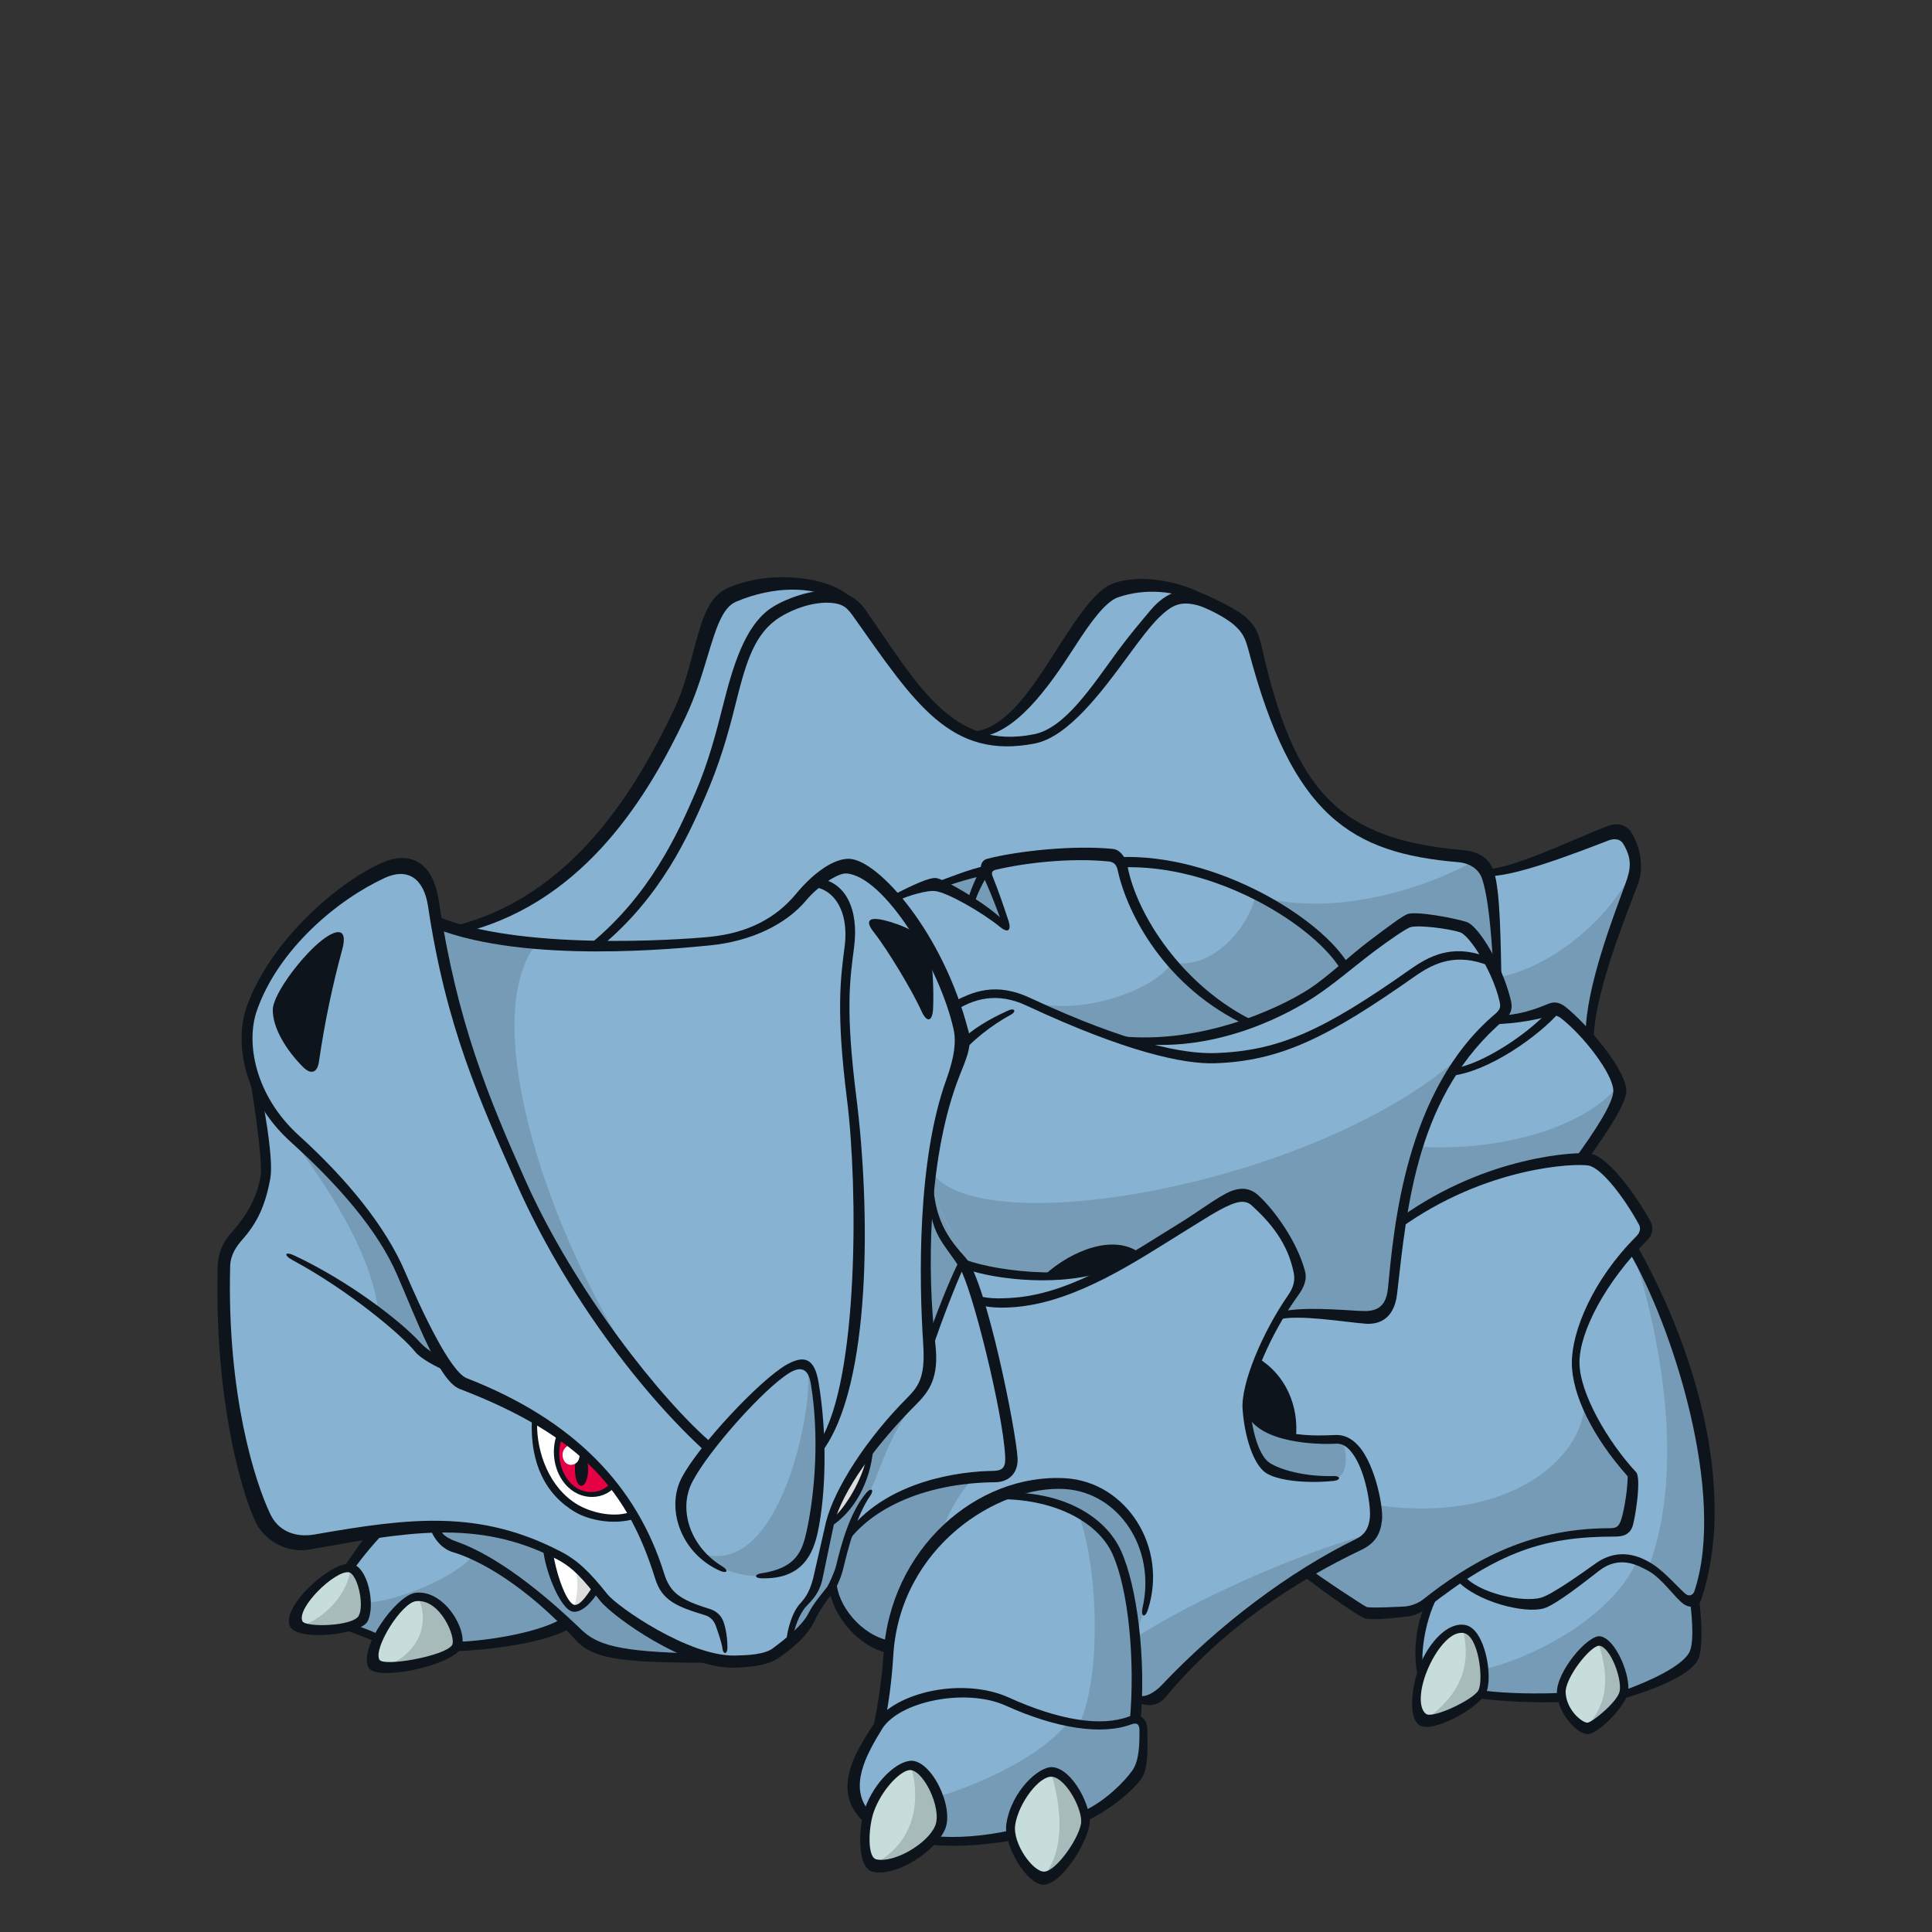 <svg width="800" height="800" viewBox="0 0 800 800" fill="none" xmlns="http://www.w3.org/2000/svg">
<rect x="0" y="0" width="800" height="800" fill="#333333" stroke="none"/>
<g clip-path="url(#clip0_42_68452)">
<path d="M658.132 431.243C658.402 411.941 667.756 385.16 673.559 370.327C676.046 363.984 679.182 356.18 674.929 349.386C672.171 344.97 668.783 344.484 662.8 346.899C649.842 352.143 624.485 362.614 614.572 360.956C611.815 357.658 609.851 355.838 600.245 354.9C575.158 352.413 556.144 344.97 542.646 326.515C529.147 308.043 521.974 281.316 519.487 271.674C517 262.032 512.873 256.517 502.114 250.732C491.373 244.947 473.26 240.243 460.501 245.488C455.815 247.416 450.3 256.229 445.056 264.231C439.811 272.233 422.185 302.816 403.154 304.745C383.311 296.743 365.542 267.889 357.125 256.229C353.539 251.273 346.384 244.1 336.183 242.73C325.983 241.361 306.411 244.1 300.067 249.903C293.723 255.688 293.435 262.771 289.866 275.26C278.296 315.774 243.009 372.562 191.195 384.961L180.453 381.375C179.624 372.562 176.326 362.902 170.253 360.704C164.197 358.505 157.854 360.974 149.581 366.489C141.309 372.004 121.557 382.619 105.751 411.959C101.895 419.132 98.579 427.674 106.31 449.715C109.608 469.828 111.825 482.245 110.167 489.689C108.509 497.132 104.382 505.404 101.066 509.261C97.75 513.117 92.92 517.803 93.064 526.075C93.623 556.677 96.326 592.199 107.68 622.819C110.437 630.262 116.781 639.453 132.208 636.876C140.48 635.506 150.681 633.578 157.295 633.29C152.339 639.345 148.752 643.76 144.896 648.446L144.337 673.533L156.736 678.489L189.266 681.517C202.495 682.905 223.436 677.66 234.754 671.316C241.639 677.931 246.325 681.787 253.768 683.445C261.211 685.103 282.153 686.761 294.552 686.203C306.411 689.501 316.323 687.032 321.838 684.004C327.352 680.976 333.138 674.632 334.796 670.776C336.454 666.919 341.68 660.575 344.726 657.547C346.384 667.189 355.467 678.778 368.425 681.535C367.326 691.736 366.226 705.793 364.298 713.777C356.026 722.878 349.141 744.09 358.783 751.263L386.069 762.004C394.611 763.103 410.038 762.004 418.04 760.634L449.183 752.092C460.212 747.965 469.584 736.935 471.512 732.52C473.441 728.104 473.999 721.49 473.711 717.904C473.441 714.317 472.053 712.119 470.124 711.83L470.395 703.558C475.081 704.928 479.929 702.08 485.011 696.385C498.509 681.229 524.155 660.287 540.681 650.915C547.566 655.331 561.353 664.702 565.21 667.171C573.752 666.901 584.782 668.559 593.054 661.386C590.026 668.829 586.44 679.859 588.638 693.087L613.725 701.9C623.097 702.729 638.524 703.27 646.255 702.729L672.712 701.071C682.642 699.413 698.069 690.33 701.097 686.185C704.125 682.058 703.025 671.298 701.656 663.315C714.884 637.957 704.972 566.842 675.199 516.956C678.786 513.658 682.913 508.972 679.885 504.557C676.857 500.141 664.17 479.758 654.528 480.299C660.601 471.756 669.955 458.528 669.955 452.184C669.955 445.841 664.17 437.586 658.096 431.243H658.132Z" fill="#88B2D1"/>
<path d="M221.292 586.918C220.625 599.425 226.014 613.843 233.006 619.7C239.999 625.558 249.442 630.406 261.607 627.468C254.957 617.448 243.585 601.894 221.292 586.918Z" fill="white"/>
<path d="M231.366 594.83C229.492 602.201 230.934 612.474 237.584 616.511C244.234 620.566 250.308 618.385 253.335 615.357C247.694 608.851 239.602 600.615 231.366 594.83Z" fill="#E60044"/>
<path d="M145.508 649.149C139.994 648.122 118.745 664.756 123.359 672.47C126.909 678.399 147.707 673.425 150.158 670.74C152.609 668.054 151.42 650.266 145.49 649.149H145.508Z" fill="#C7DDDC"/>
<path d="M171.118 660.936C164.882 662.504 150.951 682.293 155.781 688.366C160.611 694.458 186.707 685.645 189.284 681.5C191.844 677.372 182.436 658.071 171.136 660.918L171.118 660.936Z" fill="#C7DDDC"/>
<path d="M247.1 658.449C242.035 652.141 237.079 645.617 227.726 642.229C228.176 648.987 233.925 664.864 237.296 666C240.666 667.117 244.054 662.287 247.1 658.449Z" fill="white"/>
<path d="M377.833 731.025C362.928 728.682 353.755 760.689 360.712 771.124C363.721 775.629 385.835 768.024 389.998 754.147C391.349 749.641 385.492 732.214 377.833 731.025Z" fill="#C7DDDC"/>
<path d="M435.792 733.728C429.809 733.115 417.77 746.199 418.365 758.959C418.815 768.42 429.791 777.846 432.332 777.576C436.693 777.125 447.795 764.51 449.453 754.453C451.111 744.397 440.135 734.178 435.792 733.728Z" fill="#C7DDDC"/>
<path d="M607.418 675.01C593.613 670.126 581.141 705.144 589.179 711.505C594.586 715.777 611.022 704.405 613.617 700.8C616.212 697.196 614.735 677.606 607.418 675.01Z" fill="#C7DDDC"/>
<path d="M662.169 679.733C656.979 679.643 645.823 694.169 646.742 702.819C647.409 709.235 654.167 715.435 657.321 715.543C660.475 715.651 671.288 705.973 672.532 700.675C673.775 695.376 668.026 679.841 662.169 679.733Z" fill="#C7DDDC"/>
<path d="M138.318 400.912C131.848 407.22 123.936 416.591 118.763 430.973C121.989 435.335 127.648 443.102 129.433 441.967C131.217 440.831 133.794 412.392 138.318 400.912Z" fill="#0E141B"/>
<path d="M384.411 420.663C385.708 415.167 385.492 395.342 382.573 390.927C379.671 386.511 369.002 382.637 360.91 381.771C368.353 393.089 379.437 410.859 384.411 420.681V420.663Z" fill="#0E141B"/>
<path d="M115.321 464.477C134.046 488.068 153.835 518.255 156.61 542.891C162.503 547.757 171.19 555.723 174.308 558.859C177.426 561.977 180.544 563.022 183.679 563.725C176.038 551.92 165.639 523.824 159.385 514.452C153.132 505.081 143.418 490.519 135.452 483.22C127.468 475.939 122.26 471.073 115.339 464.477H115.321Z" fill="#769BB6"/>
<path d="M237.187 665.765C233.961 664.99 228.573 651.473 228.032 642.697C215.705 635.884 199.377 631.18 179.642 631.487C181.246 635.488 183.643 637.614 190.582 640.552C197.521 643.49 219.381 656.015 231.655 668.829C243.928 681.643 251.389 687.5 293.795 686.437C276.187 680.309 255.606 668.613 247.388 658.43C243.171 663.765 239.476 666.54 237.187 665.765Z" fill="#769BB6"/>
<path d="M334.724 567.184C336.075 589.117 321.513 652.483 291.164 643.472C297.327 650.987 312.989 655.222 324.199 650.987C329.749 648.878 335.318 641.832 336.67 632.064C338.022 622.296 342.221 580.106 334.724 567.184Z" fill="#769BB6"/>
<path d="M327.064 680.419C327.965 674.111 329.984 667.136 332.471 664.649C334.94 662.18 337.427 657.44 338.328 652.268C339.229 647.096 343.284 629.073 345.987 622.766C348.691 616.458 362.658 594.615 378.193 581.314C366.262 597.3 364.118 611.79 358.603 620.278C355.683 624.784 351.178 634.462 349.376 642.356C347.573 650.249 345.104 656.539 341.049 661.495C336.994 666.451 331.137 677.715 327.082 680.419H327.064Z" fill="#769BB6"/>
<path d="M189.266 681.572C201.269 682.473 221.184 677.499 234.989 671.605C221.85 660.288 211.668 650.772 196.277 643.545C189.483 652.826 164.81 663.009 151.456 663.694C151.221 667.55 151.456 672.074 144.445 673.876C148.969 675.462 152.825 676.814 156.214 678.184C160.215 671.353 167.009 661.675 171.731 661.099C176.453 660.522 189.861 667.641 189.266 681.59V681.572Z" fill="#769BB6"/>
<path d="M222.698 390.169C198.548 418.356 222.698 502.88 262.509 564.588C213.993 503.241 189.897 438 180.327 381.393C183.031 382.6 195.322 389.358 222.698 390.169Z" fill="#769BB6"/>
<path d="M404.109 611.033C396.9 618.242 390.592 629.506 390.142 636.264C380.23 644.969 373.922 656.539 367.758 681.176C358.747 679.968 349.736 671.57 344.329 657.44C347.627 653.241 349.358 643.383 350.637 638.517C352.439 631.615 376.175 613.286 404.109 611.033Z" fill="#769BB6"/>
<path d="M415.517 619.286C444.947 603.967 490.904 625.9 470.178 676.957C468.683 658.34 462.663 640.012 456.355 634.01C450.048 628.009 438.333 619.286 415.499 619.286H415.517Z" fill="#769BB6"/>
<path d="M449.669 751.714C458.104 747.443 466.628 741.279 471.404 732.538C473.206 729.24 472.9 723.491 473.513 717.526C473.819 714.516 471.71 711.218 467.205 712.714C462.699 714.21 453.238 715.562 442.424 712.858C432.062 726.825 405.929 738.846 388.502 743.947C390.304 750.561 390.899 756.256 386.105 761.374C392.611 763.14 406.74 762.6 418.833 760.978C417.085 754.544 423.663 736.287 435.053 733.602C440.983 732.214 446.696 742.415 449.687 751.696L449.669 751.714Z" fill="#769BB6"/>
<path d="M515.63 582.863C515.847 590.523 519.902 603.355 524.642 607.193C529.381 611.032 545.89 613.177 553.027 612.149C557.748 611.483 558.433 602.021 555.496 596.164C546.268 596.614 523.74 597.281 515.63 582.881V582.863Z" fill="#769BB6"/>
<path d="M519.92 370.274C518.172 381.664 503.574 401.813 485.461 398.587C477.586 410.265 446.93 421.06 426.493 414.645C445.182 424.863 456.86 428.071 465.024 430.702C488.958 433.91 525.759 427.494 557.28 400.335C552.017 391.288 536.554 378.438 519.902 370.256L519.92 370.274Z" fill="#769BB6"/>
<path d="M385.276 484.517C402.902 515.371 544.322 491.276 604.768 437.371C584.349 468.405 578.132 514.488 576.365 532.186C575.59 539.881 573.284 545.649 560.992 544.495C548.683 543.342 539.852 542.963 529.85 544.874C534.77 538.187 540.177 531.88 537.78 525.572C535.383 519.264 529.886 507.351 520.659 498.845C516.748 495.24 512.945 493.997 504.745 499.151C491.823 507.261 470.809 520.183 461.185 525.59C443.758 528.293 418.239 531.303 398.414 522.58C398.414 519.57 397.819 515.966 395.116 511.767C392.413 507.568 385.096 494.52 385.294 484.517H385.276Z" fill="#769BB6"/>
<path d="M672.478 701.271C683.273 698.657 693.906 693.611 700.574 685.988C704.774 681.176 702.971 671.264 701.476 662.865C697.565 666.47 688.86 648.754 678.047 645.744C669.036 667.677 638.091 685.393 614.969 691.106C615.275 693.809 614.969 698.315 613.473 701.613C625.89 702.478 637.677 703.109 646.814 703.343C644.633 696.981 655.267 679.932 662.277 679.464C667.936 679.085 673.055 694.638 672.496 701.289L672.478 701.271Z" fill="#769BB6"/>
<path d="M408.272 359.875C405.299 364.921 403.695 368.706 401.964 373.518C409.191 378.095 413.084 380.51 416.292 383.484C414.454 375.915 411.588 368.58 408.272 359.875Z" fill="#769BB6"/>
<path d="M520.659 370.887C547.692 379.303 585.232 370.58 610.463 356.469C617.366 360.668 618.88 371.788 620.069 403.633C616.465 396.73 609.256 385.611 606.553 384.403C603.849 383.196 587.737 381.069 584.025 382.295C579.519 383.79 569.012 391.918 558.199 400.623C549.188 388.314 533.274 376.6 520.659 370.887Z" fill="#769BB6"/>
<path d="M446.353 626.406C454.427 647.15 456.59 692.944 446.894 713.958C454.427 715.039 464.141 714.499 470.052 711.795C471.945 693.737 473.008 637.995 446.353 626.406Z" fill="#769BB6"/>
<path d="M675.938 517.154C687.058 551.396 698.159 607.265 682.841 648.41C688.247 652.321 692.753 656.826 695.456 660.431C698.159 664.035 702.431 663.459 703.872 658.935C714.091 626.801 701.764 564.913 675.938 517.154Z" fill="#769BB6"/>
<path d="M620.376 404.678C639.299 401.218 663.322 384.709 676.244 360.523C670.531 375.986 659.718 403.633 657.916 430.666C652.816 424.953 646.796 418.645 643.192 418.951C639.587 419.258 624.863 422.556 619.456 421.655C622.754 419.258 625.169 417.149 620.358 404.678H620.376Z" fill="#769BB6"/>
<path d="M587.035 474.82C621.277 476.929 655.213 467.016 669.63 450.184C669.63 455.284 664.53 466.998 654.311 480.821C633.586 482.029 608.95 487.129 579.213 507.26C581.015 497.654 583.412 482.93 587.016 474.82H587.035Z" fill="#769BB6"/>
<path d="M569.607 623.198C569.913 634.318 565.408 637.922 560.902 640.013C556.883 641.887 550.99 644.518 541.384 650.826C546.485 654.431 558.505 662.847 565.119 667.046C568.418 667.641 576.834 667.046 580.132 667.046C583.43 667.046 587.341 665.839 591.54 662.541C618.087 641.671 645.913 633.399 664.53 634.913C670.549 635.399 672.334 632.804 673.541 629.812C674.749 626.821 674.749 619.305 675.938 611.195C670.838 605.789 661.827 593.173 656.114 581.152C655.519 603.68 624.881 631.308 569.607 623.198Z" fill="#769BB6"/>
<path d="M138.083 401.505C139.417 397.036 142.336 389.268 140.174 387.935C137.489 386.295 118.872 401.704 114.384 417.455C113.789 419.546 115.736 426.106 118.403 429.981C122.873 420.285 131.523 405.831 138.083 401.505Z" fill="#0E141B"/>
<path d="M470.197 678.166C493.625 662.847 537.78 643.022 567.21 635.219C538.375 651.132 514.045 666.758 483.407 697.395C480.703 700.099 475.892 705.812 470.485 703.108C470.791 694.998 470.791 686.582 470.178 678.184L470.197 678.166Z" fill="#769BB6"/>
<path d="M384.915 485.363C382.843 502.394 382.014 534.167 384.285 558.245C388.43 546.819 394.449 532.293 396.738 527.103C399.027 521.912 397.801 515.316 395.08 511.748C392.377 508.197 386.772 497.618 384.897 485.363H384.915Z" fill="#769BB6"/>
<path d="M145.184 648.734C144.878 656.538 138.281 667.964 125.053 673.371C134.064 676.074 146.373 673.965 149.978 670.667C153.582 667.369 150.573 652.952 145.166 648.734H145.184Z" fill="#A7BBBA"/>
<path d="M172.74 660.611C177.912 670.56 174.722 683.301 161.062 689.393C169.947 690.186 186.797 686.203 188.924 681.571C191.051 676.921 185.337 661.152 172.74 660.611Z" fill="#A7BBBA"/>
<path d="M237.998 647.672C239.656 654.737 239.35 660.287 237.548 666C240.395 665.406 243.261 663.297 246.703 657.584C243.693 653.673 241.152 650.682 237.998 647.672Z" fill="#DCDDDD"/>
<path d="M377.04 730.771C380.752 742.792 380.608 761.391 362.73 771.412C370.462 772.403 386.195 764.689 389.493 755.822C392.791 746.955 383.059 731.348 377.04 730.771Z" fill="#A7BBBA"/>
<path d="M435.035 733.601C438.856 745.225 441.992 765.392 431.971 777.142C438.982 773.988 447.993 764.256 449.435 754.543C450.859 744.811 438.838 732.79 435.035 733.619V733.601Z" fill="#A7BBBA"/>
<path d="M605.669 674.363C608.265 685.014 608.391 699.072 590.729 711.669C597.884 711.02 610.626 706.082 613.743 700.622C616.861 695.161 613.491 675.012 605.687 674.363H605.669Z" fill="#A7BBBA"/>
<path d="M661.574 679.301C665.341 691.268 667.558 703.487 656.889 715.057C662.602 713.633 670.928 706.082 672.352 700.891C673.775 695.701 668.189 679.823 661.556 679.319L661.574 679.301Z" fill="#A7BBBA"/>
<path d="M435.197 527.895C442.532 521.083 458.086 512.162 470.665 519.515C466.124 522.489 460.699 525.462 458.086 526.508C450.931 527.373 439.036 528.256 435.197 527.913V527.895Z" fill="#0E141B"/>
<path d="M520.803 563.49C517.883 570.465 516.081 577.908 516.081 582.179C518.55 588.938 524.642 593.209 534.77 594.795C536.572 586.018 532.517 572.501 520.803 563.49Z" fill="#0E141B"/>
<path d="M388.25 366.759C393.224 369.012 398.865 371.463 401.964 373.518C403.803 368.201 405.407 364.507 407.317 360.83C398.811 363.227 393.53 364.831 388.232 366.759H388.25Z" fill="#769BB6"/>
<path d="M359.756 601.588C359.756 601.588 346.618 617.087 343.464 629.973C343.464 629.973 357.396 623.413 359.756 601.588Z" fill="#DCDDDD"/>
<path d="M243.315 605.681C244.09 610.781 242.612 615.214 240.702 615.214C238.016 615.214 237.061 606.438 239.368 602.076C240.684 603.103 242.143 604.473 243.315 605.681Z" fill="#0E141B"/>
<path d="M239.999 602.688C239.855 605.517 237.98 606.562 236.358 606.562C232.826 606.562 231.33 600.615 235.313 598.561C236.647 599.39 239.098 601.498 239.999 602.688Z" fill="white"/>
<path d="M260.364 626.333C253.245 628.46 244.414 626.117 239.206 623.053C227.329 616.043 222.247 601.3 222.391 589.514L220.228 588.234C219.508 605.878 225.797 618.8 238.143 626.099C243.711 629.397 253.317 631.343 261.553 629.253L260.364 626.333Z" fill="#0E141B"/>
<path d="M183.643 562.517C179.57 560.642 176.182 558.281 174.002 555.902C165.621 546.747 144.445 530.527 121.989 519.93C117.952 518.02 117.232 519.678 121.16 521.804C144.589 534.438 166.45 552.911 171.857 559.669C174.254 562.679 180.562 565.977 185.824 568.23L183.643 562.517Z" fill="#0E141B"/>
<path d="M384.086 391.198C381.383 385.287 368.407 381.322 364.244 380.673C359.829 379.988 358.207 381.43 361.865 386.062C367.542 393.252 377.887 410.464 381.437 418.429C383.87 423.89 386.141 422.935 386.375 417.6C386.736 409.635 386.177 395.758 384.086 391.162V391.198ZM364.028 383.358C369.236 384.169 379.599 387.864 381.653 392.351C383.329 396.046 384.014 407.039 384.014 414.879C384.014 415.636 384.014 416.375 384.014 417.06C384.014 417.33 383.978 417.51 383.942 417.673C383.816 417.51 383.672 417.294 383.528 416.934C379.815 407.959 370.299 392.315 363.938 384.674C363.271 383.881 363.541 383.286 364.046 383.358H364.028Z" fill="#0E141B"/>
<path d="M289.254 684.617C255.678 684.13 246.973 680.85 240.702 674.795C224.734 659.386 205.522 644.121 189.158 638.39C183.445 636.389 182.31 634.191 181.661 631.578L177.714 631.523C178.669 635.344 181.823 641.039 187.626 642.751C197.971 645.797 217.183 655.962 238.539 679.246C246.289 687.699 260.094 688.528 298.229 688.528L289.254 684.635V684.617Z" fill="#0E141B"/>
<path d="M172.073 659.549C164.179 660.468 148.32 682.347 152.609 690.529C155.637 696.296 186.311 689.934 190.78 682.653C194.475 676.634 184.617 658.071 172.055 659.531L172.073 659.549ZM157.079 687.195C154.556 682.365 166.306 663.694 172.235 663.009C182.31 661.838 189.014 678.256 187.194 681.193C184.418 685.699 158.701 690.331 157.061 687.195H157.079Z" fill="#0E141B"/>
<path d="M465.979 522.111C443.091 530.833 408.903 525.985 397.189 520.633C397.189 520.633 398.901 525.156 399.982 525.535C412.94 530.076 440.244 532.978 459.221 525.877L465.979 522.129V522.111Z" fill="#0E141B"/>
<path d="M435.972 731.745C430.385 731.15 418.851 741.531 416.725 755.12C415.301 764.239 425.592 780.747 432.152 780.441C439.505 780.099 449.579 764.131 451.111 755.733C452.373 748.794 444.353 732.628 435.972 731.745ZM420.383 755.588C421.807 746.469 430.458 735.169 435.666 735.71C441.487 736.323 448.732 749.857 447.579 755.426C446.173 762.185 437.234 774.728 432.458 774.998C427.808 775.251 419.176 763.338 420.383 755.588Z" fill="#0E141B"/>
<path d="M662.728 677.57C657.591 676.597 644.111 692.6 644.706 701.305C645.282 709.559 652.906 718.03 657.321 718.03C662.169 718.03 673.235 706.045 674.136 700.854C675.343 694.042 669.198 678.813 662.728 677.57ZM648.31 700.999C647.877 694.745 659.033 680.832 662.421 681.481C666.873 682.328 671.649 694.943 670.676 700.26C669.919 704.567 659.195 713.326 657.303 713.326C655.212 713.326 648.797 708.37 648.292 701.017L648.31 700.999Z" fill="#0E141B"/>
<path d="M699.835 663.044C700.971 672.325 701.367 681.355 699.241 684.671C695.636 690.294 683.309 696.007 672.82 699.827L671.757 703.486C684.733 699.665 698.7 694.186 702.755 687.861C705.567 683.499 704.503 669.568 703.512 661.494L699.854 663.026L699.835 663.044Z" fill="#0E141B"/>
<path d="M251.912 615.087C247.82 619.088 238.485 619.629 233.673 610.419C231.348 605.968 230.898 600.597 232.52 596.092L230.321 594.83C228.591 600.219 229.204 606.454 231.871 611.356C237.079 620.962 247.604 621.881 253.443 616.853L251.93 615.087H251.912Z" fill="#0E141B"/>
<path d="M325.568 565.167C314.611 571.474 289.236 598.544 282.261 611.934C275.575 624.766 282.027 643.329 298.175 650.448C301.076 651.727 301.851 650.267 299.148 648.645C286.244 640.914 280.513 625.451 286.694 613.574C293.543 600.418 316.323 574.989 326.776 568.555C331.407 565.707 334.633 566.392 335.733 572.934C339.301 594.272 337.481 617.737 334.147 633.399C332.291 642.121 329.948 649.312 315.151 651.493C312.376 651.907 312.358 653.439 315.151 653.529C332.345 654.124 336.742 643.239 338.652 634.282C342.023 618.386 342.563 594.002 338.959 572.43C337.301 562.553 333.156 560.805 325.586 565.167H325.568Z" fill="#0E141B"/>
<path d="M217.669 489.021C202.242 454.527 189.194 422.952 181.769 373.355C178.849 353.909 167.045 353.17 157.89 357.369C138.011 366.47 111.266 390.908 102.111 416.969C97.191 430.99 100.219 454.653 120.566 473.018C139.741 490.337 156.34 509.17 164.432 527.859C172.758 547.089 181.877 571.869 190.312 575.113C241.927 594.902 260.328 618.367 271.321 653.762C274.151 662.846 280.369 665.297 292.029 668.847C294.102 669.478 295.615 671.01 296.408 673.262C297.346 675.93 298.859 680.165 299.184 682.778C299.472 685.157 301.184 684.941 301.202 682.526C301.256 678.507 300.608 674.47 299.598 671.586C298.589 668.739 296.426 666.991 293.741 666.18C281.504 662.449 277.431 659.367 275.034 651.636C263.698 615.159 237.584 587.963 193.267 570.68C186.527 568.049 174.939 543.557 167.73 526.652C159.638 507.656 143.256 487.85 123.882 470.296C105.535 453.698 101.678 431.747 106.4 418.356C115.357 392.855 139.958 372.382 159.476 363.461C168.361 359.388 175.443 363.19 177.264 375.391C184.743 425.277 198.584 455.59 213.957 490.283C233.961 535.411 265.843 577.366 292.66 601.57L295.075 597.839C274.133 580.052 238.107 534.708 217.669 489.021Z" fill="#0E141B"/>
<path d="M345.086 659.241C345.789 658.394 348.078 654.032 349.141 649.635C351.124 641.363 354.692 627.414 360.315 619.43C362.099 616.907 360.766 615.753 358.765 618.096C351.881 626.152 348.258 639.759 346.24 648.211C345.519 651.221 342.942 656.556 342.509 657.114C340.256 660.07 336.868 663.837 334.778 668.018C332.345 672.902 325.875 678.164 320.017 682.526C316.557 685.103 309.799 685.409 304.392 685.535C285.181 685.932 255.642 665.296 251.533 660.16C244.234 651.023 239.368 646.175 232.159 642.444C198.386 624.927 169.712 628.495 130.334 635.379C121.845 636.857 115.177 633.685 112.005 627.125C105.499 613.609 93.965 577.258 95.299 524.435C95.425 519.425 98.002 515.982 100.435 513.207C106.292 506.539 109.77 499.672 111.915 488.066C113.141 481.488 110.581 464.943 108.094 452.256L102.147 439.1C104.598 451.607 109.031 481.199 107.878 487.399C105.787 498.627 99.732 506.106 95.082 511.279C92.523 514.126 90.27 518.866 90.126 524.561C88.793 577.78 99.335 616.168 105.697 629.955C109.302 637.758 118.655 643.291 128.081 641.633C167.045 634.803 197.322 628.387 230.501 645.598C237.422 649.184 241.296 653.78 248.523 662.863C253.786 669.478 284.171 691.338 304.392 690.563C312.196 690.257 318.287 689.356 322.414 686.508C326.776 683.499 334.129 678.092 337.427 670.883C339.265 666.864 342.761 662.016 345.086 659.259V659.241Z" fill="#0E141B"/>
<path d="M245.964 656.088C243.838 659.422 240.359 665.009 237.854 664.54C234.881 663.981 230.645 653.384 228.951 642.697L224.86 641.039C225.617 650.483 232.123 666.559 237.241 667.37C240.774 667.928 245.171 663.531 247.839 658.863L245.946 656.106L245.964 656.088Z" fill="#0E141B"/>
<path d="M334.886 367.173C344.293 366.885 351.755 376.13 349.754 391.845C348.042 405.218 346.15 418.843 350.709 455.139C355.377 492.157 355.449 570.914 339.68 596.452L340.13 601.444C361.216 573.888 360.315 499.744 354.602 454.401C350.061 418.356 351.845 406.101 353.647 392.296C355.792 375.932 349.7 365.461 339.662 363.875L334.886 367.173Z" fill="#0E141B"/>
<path d="M400.955 426.575C402.902 434.108 399.405 439.569 396.107 448.67C384.158 481.741 383.87 527.085 387.312 556.623C388.916 570.338 384.861 576.051 379.329 581.584C362.694 598.218 348.799 617.286 345.339 630.965L340.419 654.502C338.977 660.143 336.165 662.63 333.786 665.225C330.795 668.487 328.83 674.578 328.308 678.165L325.514 679.877C326.181 673.912 328.091 667.478 331.48 663.801C333.804 661.278 335.444 658.539 336.76 653.348L342.041 630.19C345.591 616.205 358.963 595.497 375.85 578.61C380.969 573.492 383.131 569.275 382.266 556.281C380.536 530.004 379.761 480.515 391.836 447.084C395.35 437.352 395.963 431.116 394.846 426.178C389.042 400.1 365.974 362.704 350.439 361.677C346.78 361.425 338.346 367.354 333.913 372.706C325.478 382.871 310.88 389.81 293.921 391.468C281.071 392.711 218.462 399.181 180.616 384.547L180.471 379.176C214.083 393.756 280.675 389.215 293.651 387.953C310.069 386.349 321.531 379.897 329.587 370.165C337.445 360.686 345.879 355.243 351.971 355.639C363.811 356.432 390.394 385.917 400.919 426.611L400.955 426.575Z" fill="#0E141B"/>
<path d="M399.964 520.94C393.62 513.803 385.114 504.702 386.537 482.625L384.735 491.943C384.321 511.244 391.205 514.759 397.567 525.356C402.487 533.52 415.247 584.378 416.22 603.013C416.436 607.231 415.553 609.015 411.228 609.069C398.216 609.213 368.569 612.745 351.827 633.345L349.556 640.572C358.999 625.793 381.041 614.097 412.165 613.755C417.77 613.701 421.663 609.898 421.356 603.842C420.744 592.236 408.308 530.384 399.946 520.958L399.964 520.94Z" fill="#0E141B"/>
<path d="M397.152 522.328C394.323 527.122 386.195 547.487 384.537 553.489L384.14 564.77C386.844 554.552 396.648 529.393 399.189 524.599C398.27 523.626 397.855 523.247 397.152 522.346V522.328Z" fill="#0E141B"/>
<path d="M343.879 632.209C353.755 625.919 360.261 613.97 361.559 600.201L359.144 602.31C357.053 613.177 349.682 624.711 344.636 628.911L343.879 632.209Z" fill="#0E141B"/>
<path d="M141.724 393.108C143.977 384.8 140.156 384.097 133.488 389.179C125.414 395.361 113.086 411.419 112.96 418.069C112.834 425.512 118.439 434.793 125.504 441.858C128.784 445.138 131.397 444.147 132.046 439.767C134.533 422.646 137.795 407.616 141.724 393.108ZM139.147 393.072C134.911 407.526 131.001 422.124 128.838 438.65C128.694 439.749 127.991 439.803 127.144 438.956C120.53 432.342 115.916 423.818 115.916 418.231C115.916 412.644 128.045 397.091 136.263 390.549C138.876 388.476 140.282 389.197 139.147 393.072Z" fill="#0E141B"/>
<path d="M139.111 398.082C131.001 405.003 121.809 418.754 117.736 429.206L119.773 431.802C123.485 422.25 131.163 409.184 137.939 402.263L139.111 398.082Z" fill="#0E141B"/>
<path d="M145.328 647.474C137.362 646.429 116.403 665.064 120.025 673.372C122.818 679.752 149.167 677.012 152.177 671.407C155.601 665.046 152.447 648.411 145.328 647.474ZM125.215 671.299C122.746 665.658 138.696 650.303 144.355 651.042C147.923 651.511 150.951 664.271 148.59 668.974C146.337 673.498 126.369 673.948 125.215 671.299Z" fill="#0E141B"/>
<path d="M157.403 676.994C155.042 675.931 151.023 674.183 147.148 672.957L140.931 674.507C145.436 675.57 153.312 678.868 156.25 680.202L157.403 676.994Z" fill="#0E141B"/>
<path d="M146.464 649.743C150.248 644.589 156.051 637.398 160.485 633.451L154.087 633.577C149.437 637.903 145.959 643.958 142.571 648.59L146.464 649.761V649.743Z" fill="#0E141B"/>
<path d="M234.015 669.299C225.347 675.805 201.305 679.572 189.447 679.824L188.527 683.699C200.602 683.446 227.762 680.364 236.809 673.57L234.033 669.299H234.015Z" fill="#0E141B"/>
<path d="M366.713 711.199C367.74 706.658 369.29 696.007 369.867 685.824C372.462 640.444 413.409 614.871 440.91 616.583C462.988 617.952 478.811 640.841 473.098 665.801C472.269 669.478 474.143 670.199 475.297 666.594C483.767 640.498 466.286 613.609 441.199 612.113C404.668 609.933 368.335 641.183 365.812 685.518C365.235 695.538 362.442 713.831 360.405 719.454L366.713 711.199Z" fill="#0E141B"/>
<path d="M472.287 712.408C474.612 686.96 470.845 656.737 464.177 642.121C457.653 627.811 440.37 618.025 418.076 618.025L413.571 620.801C434.981 620.53 454.193 629.289 460.645 643.473C467.187 657.836 470.106 687.177 467.854 712.408H472.287Z" fill="#0E141B"/>
<path d="M360.099 750.255C351.232 740.036 358.639 726.718 365.199 716.013C372.372 704.316 400.162 698.892 416.418 706.245C437.468 715.779 456.283 718.554 468.376 714.048C470.755 713.165 471.837 713.922 471.837 716.608C471.837 721.942 471.782 728.935 468.935 733.026C465.637 737.766 457.563 745.858 448.678 749.931L449.309 754.31C459.672 749.498 469.133 741.514 472.648 736.468C475.856 731.854 475.099 721.78 475.081 716.121C475.063 711.778 472.035 709.092 467.403 710.804C455.815 715.13 438.333 712.246 417.77 702.929C399.045 694.44 370.714 700.352 361.901 713.742C354.097 725.601 343.32 742.451 358.747 755.337L360.099 750.237V750.255Z" fill="#0E141B"/>
<path d="M418.509 757.895C407.605 760.273 396.305 761.247 386.519 760.273L383.726 763.626C393.602 765.031 406.758 764.166 419.212 762.094L418.509 757.913V757.895Z" fill="#0E141B"/>
<path d="M376.535 729.149C370.732 729.96 362.135 737.854 358.188 748.703C355.305 756.615 354.854 773.682 361.396 775.088C371.309 777.233 387.529 766.455 391.349 757.408C395.26 748.181 385.384 727.906 376.517 729.131L376.535 729.149ZM376.229 733.006C381.906 731.781 390.286 748.83 387.222 756.056C384.086 763.446 370.263 771.556 362.874 769.916C358.945 769.05 359.648 756.183 361.865 750.091C365.037 741.35 372.102 733.889 376.229 733.006Z" fill="#0E141B"/>
<path d="M368.317 679.354C356.639 677.065 346.618 664.702 346.366 654.682L343.482 658.034C344.618 668.667 355.467 682.093 367.686 684.472L368.335 679.354H368.317Z" fill="#0E141B"/>
<path d="M563.155 599.463C560.992 596.759 557.784 594.092 553.099 594.2C547.44 594.326 519.451 596.904 516.297 578.467L516.153 585.333C521.56 597.642 545.529 598.237 553.189 597.805C555.892 597.66 557.857 599.012 559.839 601.571C565.48 608.852 567.733 623.883 567.228 628.424C566.886 631.596 565.985 635.111 561.443 637.309C534.211 650.574 504.763 672.615 480.866 697.954C478.234 700.729 473.711 703.397 471.746 701.865L471.53 705.037C474.125 706.298 478.991 707.163 482.686 702.712C506.457 673.948 537.185 654.394 563.696 641.779C569.733 638.913 571.68 634.786 572.256 629.47C572.851 624.117 569.643 607.573 563.173 599.463H563.155Z" fill="#0E141B"/>
<path d="M552.198 611.214C539.834 611.484 529.976 608.492 525.777 605.771C521.758 603.176 518.784 594.435 517.667 583.55C516.64 573.493 526.894 551.326 536.59 537.737C538.302 535.34 541.637 531.177 540.411 526.473C537.113 513.93 527.579 500.9 520.983 494.898C517.126 491.384 512.927 491.961 509.719 493.24C504.583 495.295 496.13 501.819 488.093 506.721C469.782 517.913 445.434 535.034 420.816 537.268C412.742 538.007 407.677 537.557 404.145 536.295C404.451 537.665 404.776 538.999 405.172 540.242C409.137 541.414 414.292 541.81 421.266 541.143C446.353 538.746 471.134 521.805 489.895 510.235C497.843 505.351 504.655 500.81 509.647 498.809C512.206 497.782 515.576 496.646 518.316 499.152C525.849 506.018 533.202 514.506 535.707 527.05C536.338 530.204 535.617 533.069 533.454 536.205C522.641 551.83 513.792 572.989 514.531 583.513C515.288 594.327 518.802 606.42 524.299 609.97C528.751 612.854 539.762 614.44 552.27 613.214C555.225 612.926 555.189 611.105 552.216 611.178L552.198 611.214Z" fill="#0E141B"/>
<path d="M472.035 518.885C461.366 510.847 443.902 517.605 432.494 527.968L436.693 528.419C446.425 520.273 461.672 514.56 469.404 520.579L472.035 518.867V518.885Z" fill="#0E141B"/>
<path d="M470.935 432.162C505.79 435.911 535.491 418.501 544.07 412.932C551.945 407.832 560.794 400.191 568.345 394.46C575.446 389.089 582.295 384.475 584.007 383.935C587.323 382.907 600.028 384.529 604.588 386.043C608.553 387.359 617.943 402.083 620.808 414.122C621.331 416.303 621.709 417.672 619.15 419.835C581.628 451.464 577.14 508.991 574.707 533.573C573.806 542.656 568.363 543.125 563.011 542.818C554.901 542.368 539.113 541.07 530.895 543.089L529.345 546.441C537.329 544.098 557.064 547.504 565.444 548.117C569.499 548.423 577.158 547.468 578.51 535.736C582.709 499.042 586.548 452.924 623.241 421.998C626.809 418.988 625.998 415.78 625.44 413.527C621.98 399.56 612.248 383.412 607.345 381.79C602.822 380.276 586.944 377.23 582.961 378.456C580.997 379.069 575.446 383.214 566.435 390.026C558.902 395.721 549.765 404.516 541.961 409.58C529.111 417.906 494.725 433.766 459.654 428.558L470.917 432.162H470.935Z" fill="#0E141B"/>
<path d="M394.629 419.096C402.974 413.473 412.796 410.662 425.051 416.393C466.394 435.695 490.255 440.687 502.997 440.272C530.319 439.389 550.179 429.387 585.755 404.354C593.775 398.713 603.146 394.262 617.059 400.101L615.005 395.974C601.11 390.874 591.612 395.974 583.827 401.471C548.629 426.251 530.03 435.19 503.159 436.055C490.652 436.47 467.601 432.361 426.619 413.239C412.67 406.733 402.956 410.031 392.611 416.159L394.629 419.078V419.096Z" fill="#0E141B"/>
<path d="M397.207 437.533C401.712 431.37 411.03 424.197 418.563 420.178C421.014 418.862 420.131 417.24 417.59 418.376C409.354 422.088 402.289 426.305 397.189 431.55V437.533H397.207Z" fill="#0E141B"/>
<path d="M536.608 595.335C537.906 582.233 532.391 569.293 521.001 562.408L519.992 565.238C529.76 572.122 534.356 582.016 533.923 594.74L536.59 595.335H536.608Z" fill="#0E141B"/>
<path d="M579.519 508.757C615.257 482.932 652.329 481.634 657.772 482.625C663.124 483.598 672.46 495.727 678.641 507.027C679.2 508.054 679.633 509.857 677.47 512.037C659.52 529.988 650.869 551.2 650.869 564.32C650.869 577.44 659.448 594.976 673.992 611.322C673.92 618.459 671.955 627.92 670.982 630.101C670.081 632.137 669.342 632.804 666.476 632.804C631.748 632.804 607.922 647.582 589.125 662.397C586.8 664.235 583.214 665.244 581.015 665.244C581.015 665.244 567.3 666.019 565.84 665.388C564.381 664.758 545.457 652.268 542.195 649.547L538.897 651.944C542.285 654.773 561.894 669.263 565.462 670.2C569.012 671.137 581.952 669.425 581.952 669.425C585.16 669.425 588.566 667.641 590.693 665.965C620.538 642.428 639.425 636.264 668.621 636.264C672.135 636.264 674.532 635.435 675.83 632.516C676.965 629.957 679.795 612.079 677.488 609.61C665.665 596.904 654.023 576.755 654.023 564.176C654.023 551.596 664.638 530.997 682.084 513.569C684.409 511.244 684.787 508.217 683.435 505.766C676.965 493.961 665.683 478.985 658.691 477.705C653.194 476.714 615.528 478.588 580.042 504.036L579.555 508.757H579.519Z" fill="#0E141B"/>
<path d="M674.406 518.111C692.464 548.694 714.974 618.819 701.62 658.864C701.097 660.432 699.601 661.099 698.286 660.234C696.087 658.756 689.599 650.97 684.066 647.51C679.452 644.645 670.603 640.391 660.835 647.312C654.942 651.493 642.705 660.234 638.164 661.549C630.774 663.712 612.049 659.819 605.958 652.16L603.146 654.268C611.364 663.28 631.315 668.308 639.299 665.983C644.219 664.541 656.276 654.971 662.133 650.43C670.603 643.852 678.191 648.087 682.714 650.574C688.301 653.656 693.672 661.784 697.132 664.181C700.52 666.542 703.638 664.775 704.485 662.234C718.308 620.747 705.008 563.959 677.488 515.047L674.406 518.111Z" fill="#0E141B"/>
<path d="M606.859 672.903C599.344 671.407 592.063 680.274 588.53 688.078C584.656 696.602 582.691 710.984 587.719 714.336C593.126 717.94 612.194 707.271 615.257 701.144C618.411 694.836 615.041 674.543 606.841 672.903H606.859ZM590.495 709.704C587.233 707.307 587.611 699.053 591.666 690.114C595.144 682.455 600.966 675.192 606.156 676.219C612.248 677.444 614.392 695.503 612.194 699.9C610.319 703.631 593.36 711.795 590.495 709.686V709.704Z" fill="#0E141B"/>
<path d="M589.377 691.213C588.098 685.338 589.882 669.911 596.496 658.791L591.035 662.54C584.872 674.398 585.395 690.132 587.647 695.574L589.395 691.195L589.377 691.213Z" fill="#0E141B"/>
<path d="M611.725 703.197C622.142 704.621 637.695 705.216 646.994 704.729L646.237 700.981C637.298 701.449 624.178 701.305 614.032 700.025L611.725 703.215V703.197Z" fill="#0E141B"/>
<path d="M617.726 424.088C628.125 424.088 638.578 421.691 641.786 420.628C643.354 420.105 645.066 420.574 646.526 421.727C655.717 428.972 667.666 444.363 668.044 451.446C668.297 456.348 660.403 468.495 651.644 480.425L657.303 480.245C665.972 468.17 673.577 456.69 673.415 451.446C673.145 442.687 656.961 423.8 648.184 416.879C646.183 415.311 644.039 414.68 641.804 415.419C639.461 416.194 631.279 420.267 621.385 420.448L617.744 424.088H617.726Z" fill="#0E141B"/>
<path d="M640.651 419.24C632.108 428.36 614.536 440.164 602.642 442.327L600.389 445.517C615.852 444.165 637.208 429.044 645.751 419.078L640.651 419.222V419.24Z" fill="#0E141B"/>
<path d="M666.098 347.998C667.378 347.511 670.549 346.736 672.171 349.458C675.794 355.477 675.343 359.622 673.163 365.606C668.351 378.852 656.708 408.426 656.564 428.251L659.934 432.882C658.979 414.139 673.145 379.645 678.245 366.056C680.642 359.64 679.561 351.476 675.56 344.772C673.956 342.087 670.531 340.176 665.521 342.105C651.23 347.565 623.998 361.028 613.473 359.929L615.275 362.776C626.341 363.443 652.023 353.387 666.098 347.998Z" fill="#0E141B"/>
<path d="M249.533 391.343C273.79 371.05 285.072 346.053 292.281 329.328C297.832 316.442 301.238 304.944 304.23 292.923C308.375 276.307 311.583 263.98 321.045 256.879C326.037 253.148 336.688 248.408 345.681 249.814C349.988 250.481 351.412 252.554 353.737 255.816C378.716 291.121 393.602 314.784 428.583 307.846C442.298 305.124 456.175 286.543 466.88 271.945C471.674 265.421 476.198 259.33 479.946 255.671C485.515 250.229 489.12 248.787 496.166 250.715C498.978 251.472 506.908 255.239 510.891 258.681C514.675 261.961 515.685 264.34 517.054 269.494C535.131 338.177 559.659 353.226 603.759 357.01C609.04 357.461 612.482 360.218 613.689 363.841C616.158 371.266 617.402 384.314 618.411 401.669L621.763 408.247C621.385 390.261 621.295 369.031 618.573 360.831C617.168 356.632 613.815 352.721 605.796 352.018C554.721 347.639 535.905 327.994 522.425 267.728C521.235 262.394 519.902 259.078 515.667 255.419C511.413 251.724 498.978 245.867 495.95 245.038C490.363 243.506 483.335 244.444 476.414 252.68C472.936 256.825 467.745 262.916 462.897 269.494C452.409 283.786 441.109 301.466 428.169 304.043C394.017 310.819 379.995 283.389 358.188 252.265C355.557 248.517 351.196 245.525 346.33 244.75C336.742 243.236 323.676 248.462 318.395 252.409C308.339 259.943 303.563 275.478 299.292 292.473C296.553 303.358 293.363 315.631 287.884 328.373C280.639 345.206 269.015 370.797 244.198 391.036L249.587 391.343H249.533Z" fill="#0E141B"/>
<path d="M404.56 305.249C420.185 304.492 434.188 284.668 444.911 267.979C451.507 257.706 457.725 249.128 462.988 247.326C475.026 243.198 486.867 245.307 493.481 248.173L501.591 248.569C496.491 243.307 474.864 236.08 460.32 241.847C453.868 244.406 446.642 254.823 439.559 265.852C428.529 283.028 415.824 304.78 399.766 302.852L404.578 305.249H404.56Z" fill="#0E141B"/>
<path d="M194.006 385.611C242.9 372.401 268.708 328.805 283.613 297.482C287.992 288.291 290.677 279.424 293.038 271.584C296.408 260.447 299.04 251.58 304.807 249.147C320.594 242.479 336.147 242.839 346.042 248.138L354.386 250.589C350.115 240.1 321.928 234.639 301.797 243.29C294.21 246.552 291.488 253.58 287.884 266.809C285.757 274.63 283.432 284.705 279.125 293.752C264.04 325.417 237.44 371.752 187.158 383.646L194.006 385.593V385.611Z" fill="#0E141B"/>
<path d="M371.255 373.121C376.715 370.508 384.068 368.67 386.988 368.94C392.088 369.391 406.506 377.645 414.129 383.844C417.644 386.71 418.779 384.908 417.626 381.375C415.481 374.851 413.228 368.309 411.102 363.137C410.291 361.173 410.849 360.488 412.561 360.091C425.249 357.136 443.884 355.153 459.185 356.721C460.735 356.883 462.231 357.64 462.789 360.217C466.736 378.582 482.686 409.076 516.514 424.755L519.776 423.061C489.48 408.535 470.395 378.222 466.844 358.415C466.304 355.46 463.997 351.855 460.879 351.531C444.533 349.873 421.446 352.36 408.849 355.586C406.236 356.252 405.262 359.136 407.047 362.795C408.813 366.435 411.462 372.761 414.021 379.771C405.893 372.563 390.664 363.948 387.673 363.588C384.753 363.227 377.923 366.507 369.47 370.778L371.273 373.139L371.255 373.121Z" fill="#0E141B"/>
<path d="M386.844 365.624C394.053 362.921 401.262 360.001 408.615 358.361L409.209 362.182C403.659 363.083 395.242 365.642 389.691 367.733L386.844 365.624Z" fill="#0E141B"/>
<path d="M403.352 374.636C404.397 370.437 407.029 365.373 409.354 361.714L407.101 358.254C404.632 362.147 401.334 369.446 400.793 372.978L403.352 374.636Z" fill="#0E141B"/>
<path d="M558.794 400.029C547.836 380.511 503.718 353.243 463.276 354.919L464.123 359.155C503.826 357.515 544.971 383.791 555.442 401.903L558.794 400.029Z" fill="#0E141B"/>
</g>
<defs>
<clipPath id="clip0_42_68452">
<rect width="620" height="541.459" fill="white" transform="translate(90 239)"/>
</clipPath>
</defs>
</svg>
